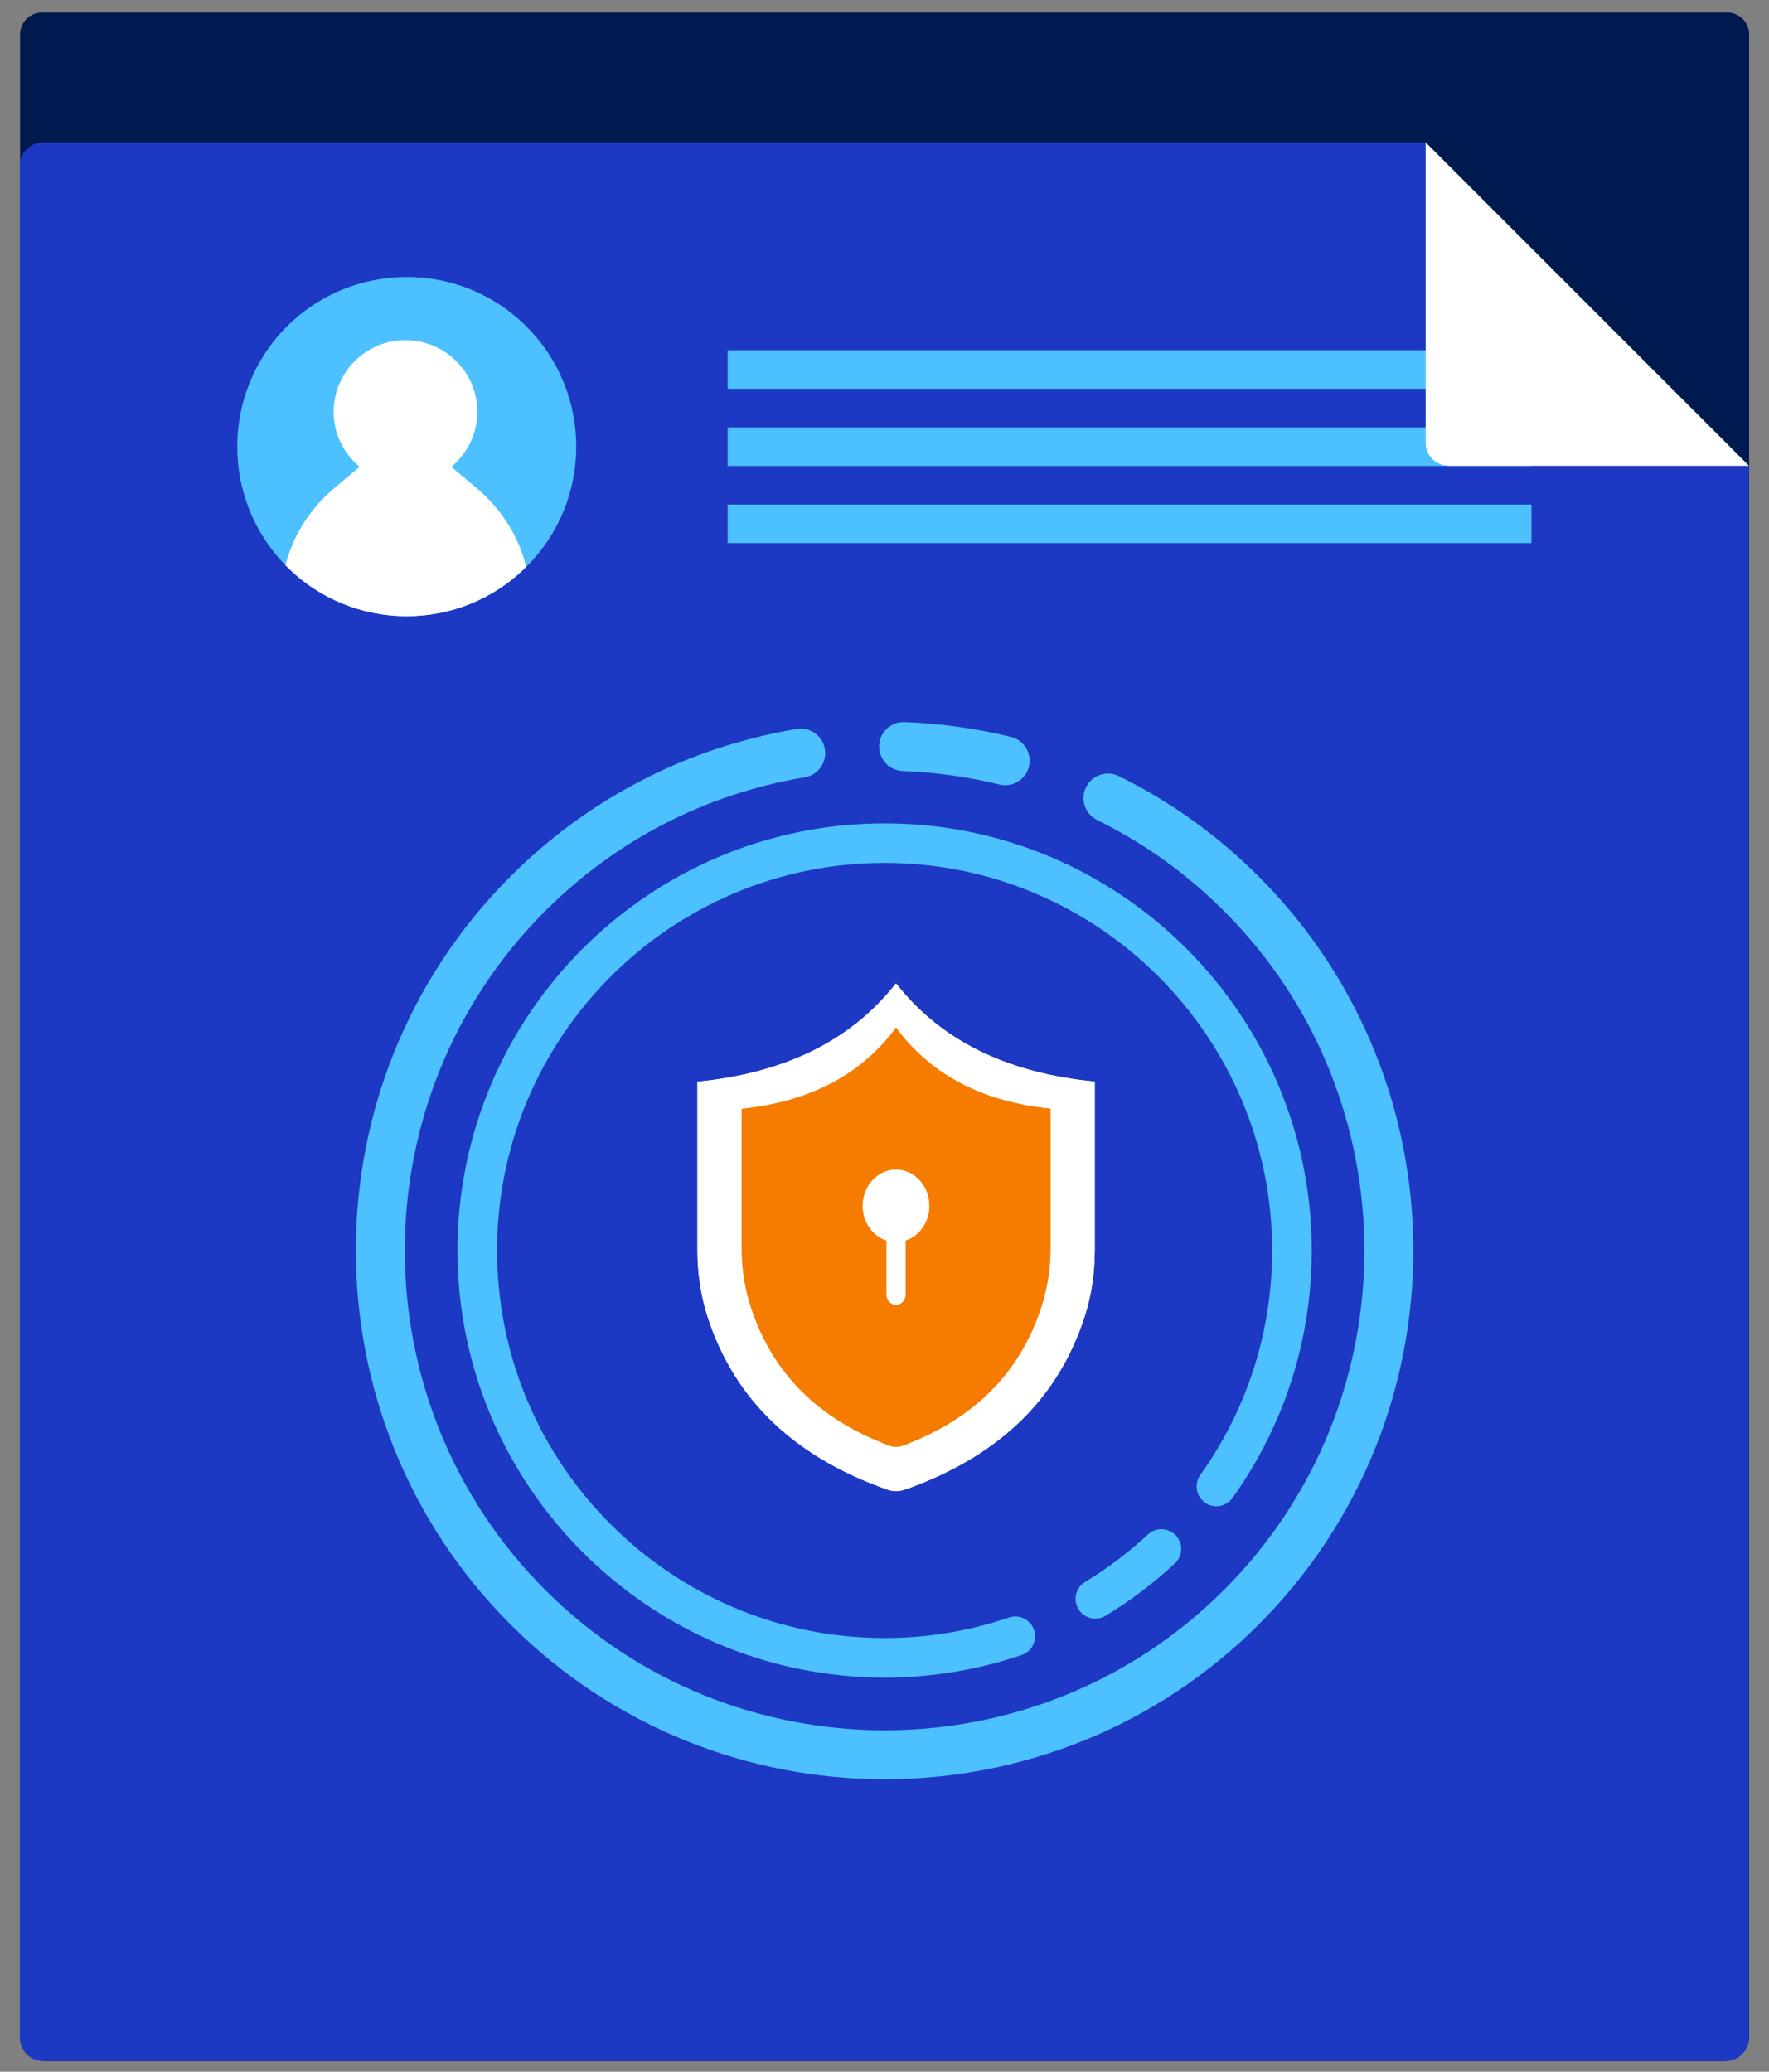 <svg width="76" height="89" viewBox="0 0 76 89" fill="none" xmlns="http://www.w3.org/2000/svg">
<rect x="0" y="0" width="76" height="89" fill="#808080" stroke="none"/>
<path d="M74.111 88.54H1.899C1.624 88.54 1.361 88.431 1.167 88.237C0.972 88.043 0.863 87.779 0.863 87.505V1.479C0.863 1.356 0.888 1.234 0.935 1.12C0.982 1.006 1.051 0.902 1.138 0.815C1.315 0.639 1.553 0.54 1.802 0.54H74.207C74.33 0.54 74.453 0.564 74.567 0.612C74.68 0.659 74.784 0.728 74.871 0.815C74.958 0.902 75.028 1.006 75.075 1.12C75.122 1.234 75.146 1.356 75.146 1.479V87.504C75.146 87.64 75.12 87.775 75.067 87.901C75.015 88.026 74.939 88.141 74.843 88.237C74.747 88.333 74.633 88.409 74.507 88.461C74.381 88.513 74.247 88.54 74.111 88.54Z" fill="#00194F"/>
<path d="M1.852 88.54H74.138C74.269 88.54 74.399 88.514 74.52 88.464C74.641 88.414 74.751 88.341 74.844 88.248C74.937 88.155 75.01 88.045 75.06 87.924C75.111 87.803 75.136 87.673 75.136 87.542V20.011L61.245 6.119H1.852C1.587 6.119 1.333 6.224 1.146 6.412C0.959 6.599 0.854 6.853 0.854 7.118V87.542C0.853 87.673 0.879 87.803 0.929 87.924C0.98 88.045 1.053 88.155 1.146 88.248C1.239 88.341 1.349 88.414 1.47 88.464C1.591 88.514 1.721 88.54 1.852 88.54Z" fill="#1D39C4"/>
<path d="M22.622 24.337L22.609 24.351C19.777 27.182 15.164 27.182 12.319 24.337L12.263 24.282C9.487 21.437 9.501 16.865 12.319 14.033C15.164 11.188 19.791 11.188 22.622 14.033C25.468 16.879 25.468 21.492 22.622 24.337Z" fill="#4DC1FF"/>
<path d="M22.607 24.35C19.775 27.182 15.162 27.182 12.317 24.337L12.262 24.282C12.593 23.011 13.311 21.864 14.334 20.994L15.452 20.055C14.775 19.489 14.334 18.646 14.334 17.693C14.334 15.995 15.715 14.613 17.414 14.613C19.127 14.613 20.508 15.995 20.508 17.693C20.508 18.646 20.065 19.489 19.389 20.055L20.508 20.994C21.543 21.878 22.289 23.052 22.607 24.35Z" fill="white"/>
<path d="M31.261 15.044H65.796V16.701H31.261V15.044ZM31.261 18.359H65.796V20.016H31.261V18.359ZM31.261 21.674H65.796V23.331H31.261V21.674Z" fill="#4DC1FF"/>
<path d="M75.141 20.011H62.244C62.114 20.011 61.984 19.985 61.864 19.935C61.743 19.885 61.633 19.812 61.541 19.72C61.449 19.628 61.376 19.518 61.326 19.397C61.276 19.277 61.25 19.147 61.25 19.017V6.119L75.141 20.011Z" fill="white"/>
<path d="M38.004 72.066C27.887 72.066 19.656 63.835 19.656 53.718C19.656 43.602 27.887 35.371 38.004 35.371C48.122 35.371 56.353 43.602 56.353 53.718C56.353 57.557 55.176 61.233 52.949 64.352C52.884 64.443 52.802 64.52 52.708 64.579C52.613 64.638 52.508 64.678 52.398 64.697C52.288 64.715 52.175 64.712 52.066 64.686C51.958 64.661 51.855 64.615 51.764 64.55C51.581 64.419 51.457 64.22 51.42 63.998C51.383 63.776 51.436 63.548 51.566 63.365C53.586 60.536 54.654 57.2 54.654 53.718C54.654 44.537 47.185 37.069 38.004 37.069C28.824 37.069 21.356 44.537 21.356 53.718C21.356 62.899 28.824 70.368 38.004 70.368C39.834 70.368 41.632 70.072 43.347 69.487C43.453 69.451 43.564 69.436 43.676 69.444C43.787 69.451 43.896 69.48 43.996 69.529C44.096 69.579 44.185 69.647 44.259 69.731C44.332 69.815 44.389 69.912 44.425 70.018C44.497 70.231 44.482 70.465 44.383 70.667C44.283 70.869 44.107 71.024 43.894 71.097C42.002 71.739 40.02 72.066 38.004 72.066Z" fill="#4DC1FF"/>
<path d="M47.06 69.534C46.874 69.535 46.694 69.474 46.546 69.363C46.398 69.251 46.291 69.094 46.24 68.915C46.19 68.736 46.2 68.546 46.268 68.374C46.337 68.201 46.459 68.056 46.618 67.96C47.584 67.372 48.489 66.689 49.319 65.92C49.664 65.6 50.201 65.623 50.52 65.965C50.673 66.13 50.754 66.349 50.745 66.574C50.737 66.799 50.639 67.011 50.474 67.164C49.561 68.012 48.565 68.764 47.5 69.411C47.368 69.492 47.215 69.535 47.06 69.534Z" fill="#4DC1FF"/>
<path d="M54.073 37.65C62.935 46.511 62.935 60.929 54.074 69.789C45.214 78.65 30.796 78.65 21.935 69.788C13.073 60.927 13.073 46.509 21.933 37.648C25.295 34.287 29.546 32.098 34.228 31.316C34.365 31.293 34.504 31.297 34.639 31.328C34.773 31.359 34.901 31.417 35.013 31.497C35.126 31.577 35.221 31.679 35.294 31.796C35.367 31.914 35.417 32.044 35.439 32.181C35.485 32.456 35.419 32.738 35.257 32.965C35.095 33.192 34.85 33.346 34.575 33.392C30.328 34.101 26.471 36.087 23.422 39.137C15.381 47.178 15.381 60.261 23.422 68.301C31.462 76.342 44.545 76.342 52.586 68.301C60.627 60.26 60.627 47.177 52.587 39.136C50.984 37.534 49.15 36.219 47.136 35.228C47.012 35.167 46.901 35.083 46.81 34.979C46.719 34.875 46.649 34.754 46.605 34.623C46.56 34.492 46.542 34.354 46.551 34.216C46.56 34.078 46.596 33.944 46.657 33.82C46.78 33.569 46.998 33.378 47.262 33.288C47.527 33.198 47.816 33.217 48.066 33.34C50.286 34.434 52.308 35.884 54.073 37.65Z" fill="#4DC1FF"/>
<path d="M43.926 31.935C44.089 32.097 44.195 32.308 44.226 32.535C44.258 32.763 44.214 32.994 44.102 33.195C43.989 33.395 43.814 33.553 43.603 33.644C43.392 33.736 43.157 33.756 42.934 33.701C41.574 33.369 40.183 33.175 38.783 33.122C38.2 33.1 37.75 32.609 37.77 32.031C37.78 31.752 37.901 31.489 38.106 31.3C38.31 31.11 38.582 31.009 38.86 31.02C40.402 31.078 41.934 31.291 43.433 31.657C43.62 31.702 43.791 31.798 43.926 31.935Z" fill="#4DC1FF"/>
<path d="M38.115 63.99C38.364 64.079 38.634 64.079 38.883 63.99C42.691 62.642 45.397 60.285 46.602 56.547C46.899 55.621 47.034 54.65 47.034 53.674V46.465C43.442 46.115 40.514 44.823 38.494 42.244C36.473 44.823 33.545 46.115 29.964 46.47V53.68C29.964 54.656 30.099 55.627 30.396 56.553C31.601 60.291 34.307 62.642 38.115 63.99ZM38.494 49.631C39.515 49.631 40.336 50.48 40.336 51.523C40.336 52.377 39.779 53.092 39.023 53.325V56.126C39.023 56.425 38.785 56.669 38.494 56.669C38.202 56.669 37.964 56.425 37.964 56.126V53.325C37.208 53.092 36.652 52.377 36.652 51.523C36.652 50.48 37.478 49.631 38.494 49.631Z" fill="white"/>
<rect x="35.704" y="49.133" width="5.74" height="9.184" fill="white"/>
<path d="M38.115 63.99C38.364 64.079 38.634 64.079 38.883 63.99C42.691 62.642 45.397 60.285 46.602 56.547C46.899 55.621 47.034 54.65 47.034 53.674V46.465C43.442 46.115 40.514 44.823 38.494 42.244C36.473 44.823 33.545 46.115 29.964 46.47V53.68C29.964 54.656 30.099 55.627 30.396 56.553C31.601 60.291 34.307 62.642 38.115 63.99ZM38.494 49.631C39.515 49.631 40.336 50.48 40.336 51.523C40.336 52.377 39.779 53.092 39.023 53.325V56.126C39.023 56.425 38.785 56.669 38.494 56.669C38.202 56.669 37.964 56.425 37.964 56.126V53.325C37.208 53.092 36.652 52.377 36.652 51.523C36.652 50.48 37.478 49.631 38.494 49.631Z" fill="white"/>
<path d="M38.2 62.104C38.394 62.178 38.604 62.178 38.797 62.104C41.759 60.991 43.864 59.044 44.801 55.956C45.032 55.191 45.137 54.389 45.137 53.583V47.627C42.343 47.339 40.066 46.271 38.495 44.141C36.923 46.271 34.646 47.339 31.86 47.632V53.587C31.86 54.394 31.965 55.196 32.197 55.961C33.133 59.049 35.238 60.991 38.2 62.104ZM38.495 50.243C39.289 50.243 39.927 50.944 39.927 51.805C39.927 52.511 39.495 53.102 38.906 53.294V55.608C38.906 55.855 38.721 56.057 38.495 56.057C38.268 56.057 38.083 55.855 38.083 55.608V53.294C37.495 53.102 37.062 52.511 37.062 51.805C37.062 50.944 37.705 50.243 38.495 50.243Z" fill="#F57C00"/>
</svg>
